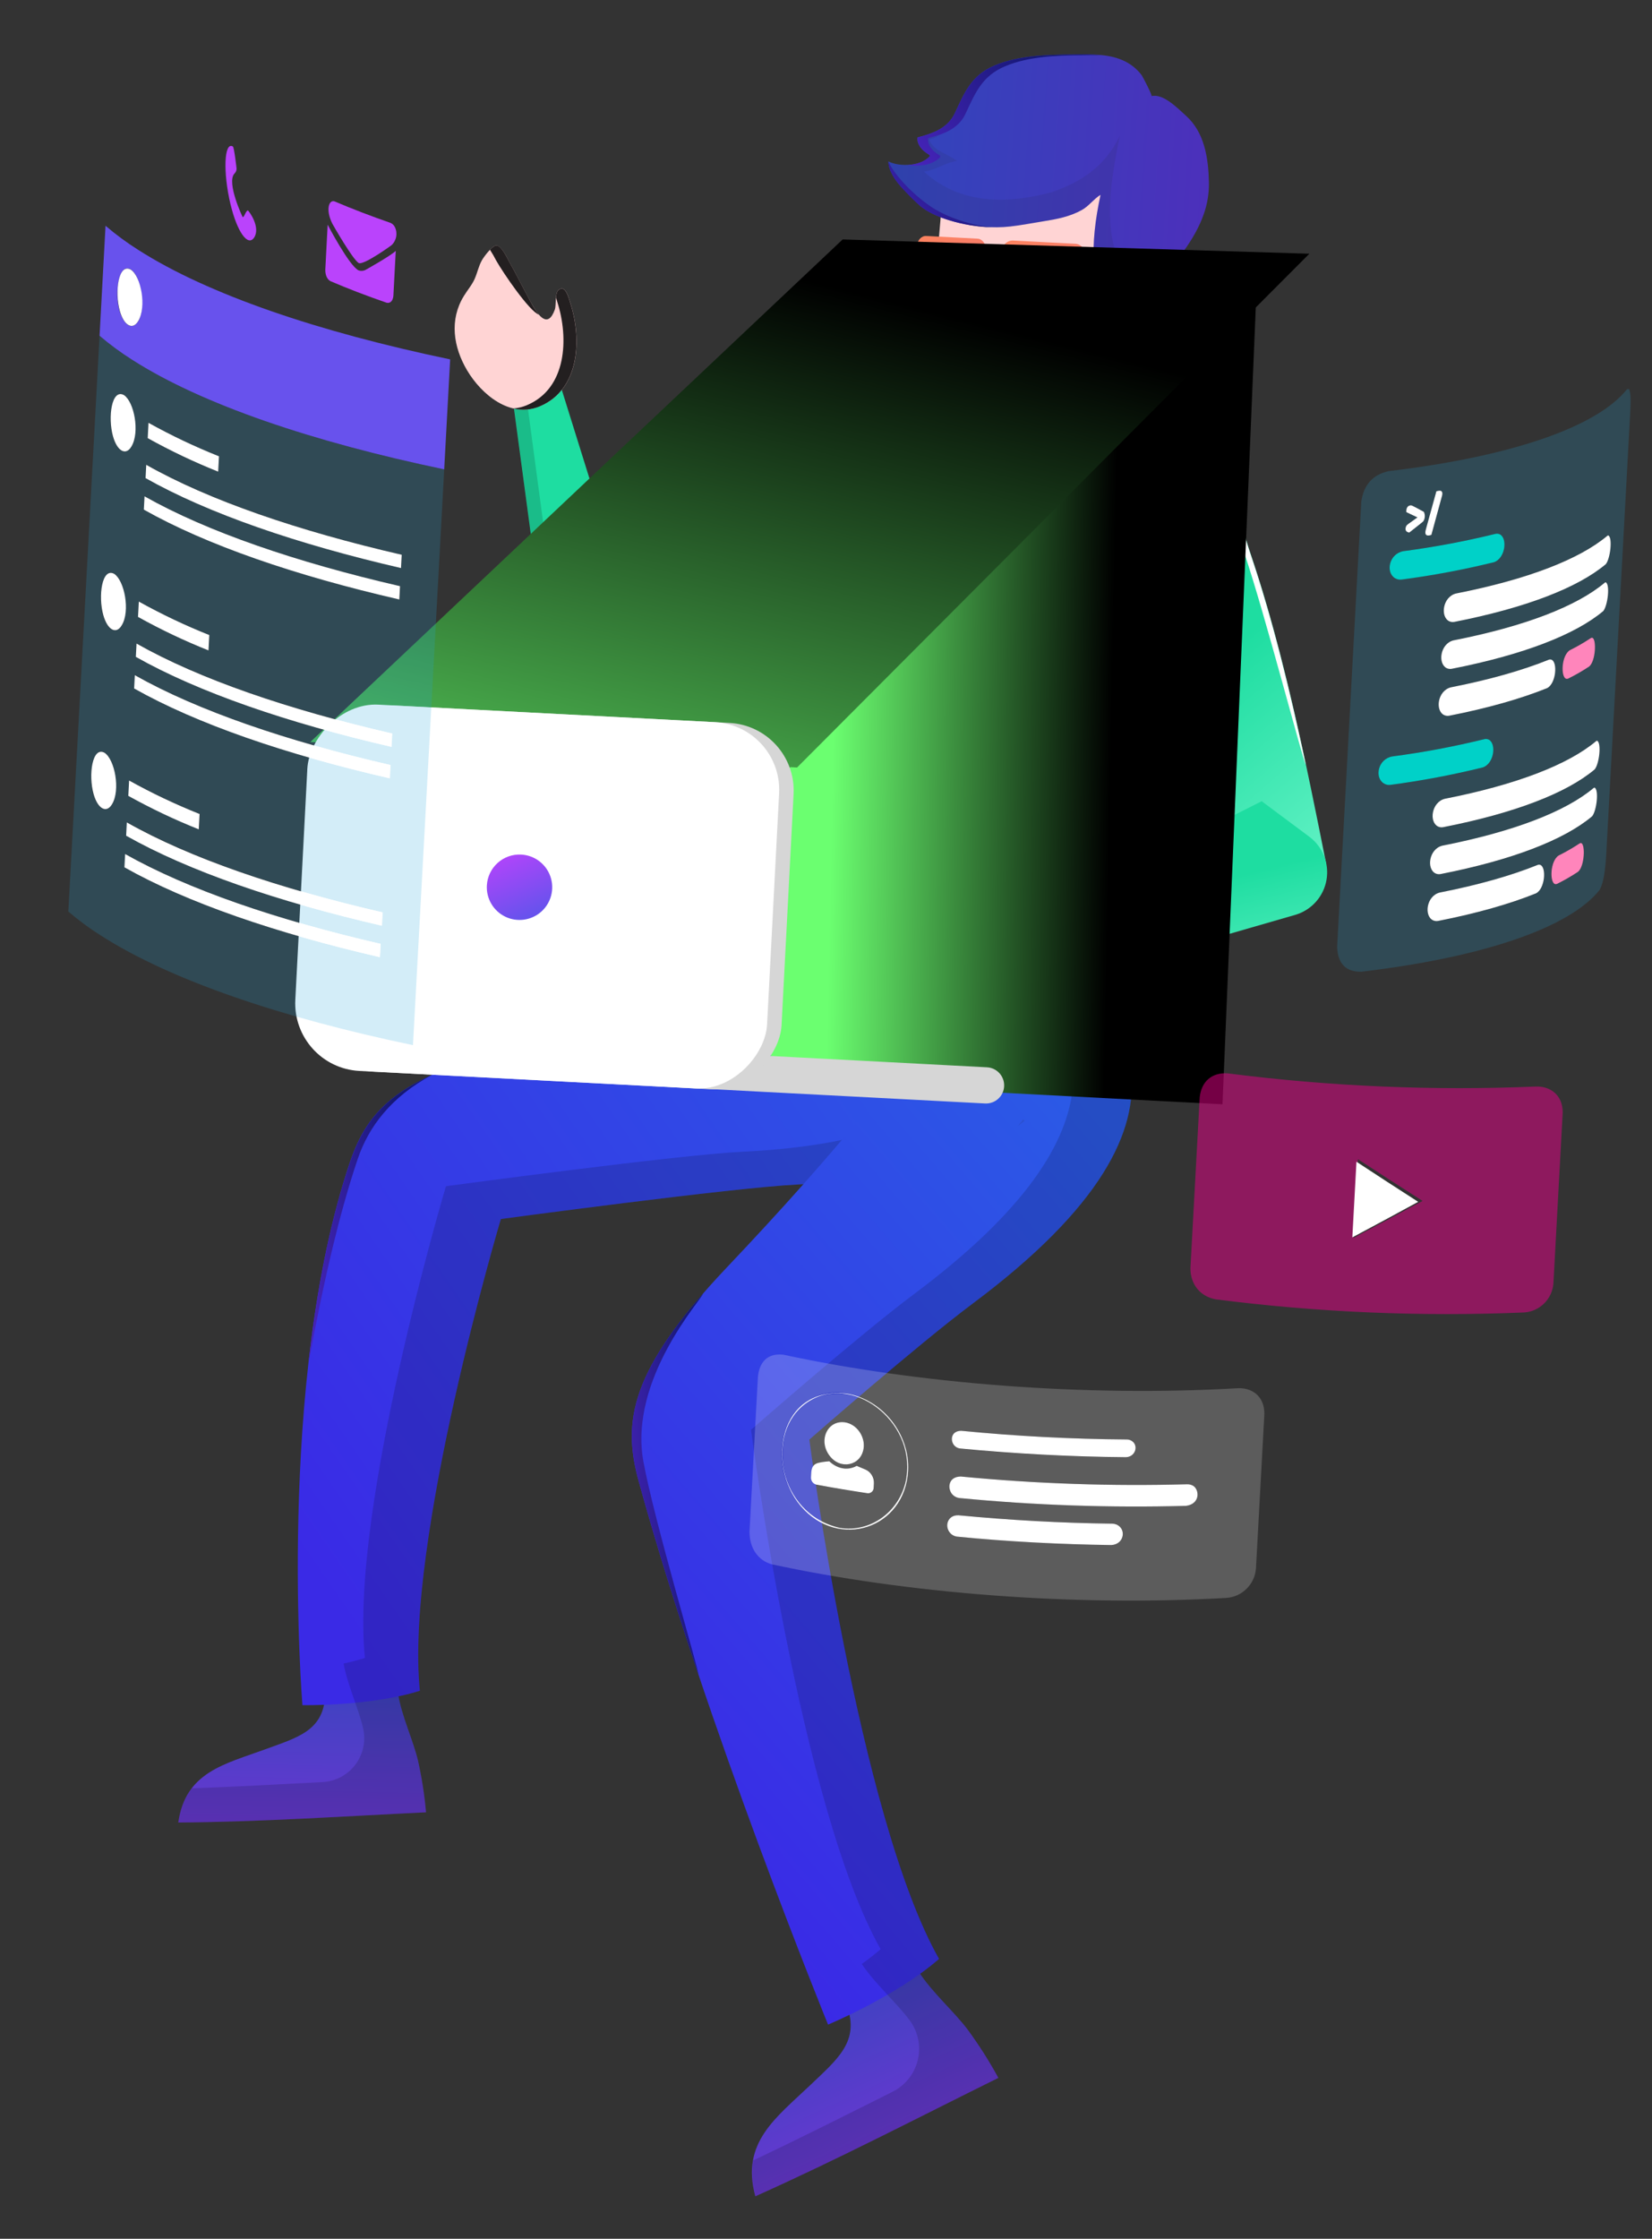 <svg width="547" height="741" viewBox="0 0 547 741" fill="none" xmlns="http://www.w3.org/2000/svg">
<rect x="0" y="0" width="547" height="741" fill="#333333" stroke="none"/>
<path fill-rule="evenodd" clip-rule="evenodd" d="M412.261 296.834C407.771 288.152 384.477 226.271 375.656 204.116C353.785 149.22 379.455 144.676 379.455 144.676C408.521 138.912 406.19 160.091 414.101 183.349C424.856 214.903 432.637 253.243 439.056 285.623C440.145 291.362 414.183 300.605 412.261 296.834Z" fill="url(#paint0_linear_0_202)"/>
<path fill-rule="evenodd" clip-rule="evenodd" d="M388.036 143.713C406.065 144.896 405.306 163.323 412.071 183.258C418.835 203.193 431.316 251.477 432.373 253.145C427.298 229.406 421.362 204.792 414.041 183.315C407.007 162.675 408.072 143.657 388.036 143.713Z" fill="white"/>
<path fill-rule="evenodd" clip-rule="evenodd" d="M138.402 582.738C136.891 576.255 132.954 567.863 131.868 560.895C123.795 561.102 115.644 561.312 107.654 561.408C106.983 572.89 98.412 575.113 88.054 578.909C74.424 583.908 61.429 586.444 59.022 603.226C86.676 603.009 113.494 601.174 141.06 599.847C140.555 594.091 139.667 588.375 138.402 582.738Z" fill="url(#paint1_linear_0_202)"/>
<path fill-rule="evenodd" clip-rule="evenodd" d="M337.978 304.474C279.796 322.518 222.85 335.298 174.341 346.047C132.388 355.367 121.789 367.135 115.836 384.761C91.363 457.323 100.134 564.385 100.134 564.385C100.134 564.385 122.595 564.794 139.023 559.612C133.917 510.524 165.841 403.476 165.841 403.476C165.841 403.476 242.603 393.101 263.958 392.063C360.68 387.326 354.218 340.363 337.978 304.474Z" fill="url(#paint2_linear_0_202)"/>
<g style="mix-blend-mode:multiply" opacity="0.15">
<path fill-rule="evenodd" clip-rule="evenodd" d="M106.816 589.844C111.095 589.614 115.056 587.512 117.644 584.097C120.233 580.682 121.187 576.301 120.253 572.119L120.21 571.925C118.737 565.597 114.964 557.445 113.779 550.602C116.194 550.084 118.568 549.479 120.832 548.761C115.726 499.673 147.659 392.625 147.659 392.625C147.659 392.625 224.413 382.25 245.775 381.212C329.776 377.168 335.938 341.194 325.476 308.303C329.636 307.063 333.798 305.796 337.961 304.504C354.201 340.393 360.701 387.358 263.958 392.055C242.588 393.093 165.842 403.468 165.842 403.468C165.842 403.468 133.894 510.515 139.023 559.604C136.759 560.322 134.386 560.897 131.97 561.446C133.147 568.288 136.927 576.441 138.4 582.768C139.668 588.401 140.559 594.112 141.067 599.862C113.502 601.167 86.7 603.002 59.029 603.242C59.494 599.131 61.04 595.217 63.509 591.897C77.979 591.381 92.333 590.597 106.816 589.844Z" fill="black"/>
</g>
<path fill-rule="evenodd" clip-rule="evenodd" d="M115.867 384.762C119.921 372.75 126.136 363.455 142.977 355.806C129.616 363 122.067 372.832 118.411 383.698C112.437 401.414 107.278 423.373 102.185 450.964C104.711 428.26 108.963 405.148 115.867 384.762Z" fill="url(#paint3_linear_0_202)"/>
<path fill-rule="evenodd" clip-rule="evenodd" d="M320.433 671.782C316.092 665.964 308.487 659.285 304.38 652.819C296.398 656.562 288.353 660.326 280.409 663.918C284.762 675.664 277.177 681.639 268.486 689.96C257.049 700.879 245.176 709.11 250.109 726.937C277.629 714.627 303.616 701.085 330.584 687.74C327.56 682.2 324.168 676.869 320.433 671.782Z" fill="url(#paint4_linear_0_202)"/>
<path fill-rule="evenodd" clip-rule="evenodd" d="M335.758 307.13C294.167 358.916 277.998 380.121 240.715 419.447C208.472 453.455 206.064 470.544 211.435 490.092C233.561 570.602 274.179 670.118 274.179 670.118C274.179 670.118 296.801 660.722 310.94 648.364C284.376 601.568 267.995 476.478 267.995 476.478C267.995 476.478 303.529 445.322 322.213 431.366C406.826 368.16 372.325 329.663 335.758 307.13Z" fill="url(#paint5_linear_0_202)"/>
<g style="mix-blend-mode:multiply" opacity="0.15">
<path fill-rule="evenodd" clip-rule="evenodd" d="M295.552 692.323C299.743 690.232 302.795 686.395 303.888 681.841C304.981 677.287 304.005 672.483 301.22 668.717L301.091 668.541C296.858 662.868 289.52 656.371 285.351 650.056C287.537 648.489 289.651 646.841 291.598 645.146C265.033 598.343 248.676 473.246 248.676 473.246C248.676 473.246 284.21 442.09 302.894 428.135C376.321 373.257 359.999 337.011 330.495 313.634C332.257 311.469 334.019 309.294 335.782 307.108C372.349 329.642 406.851 368.138 322.267 431.354C303.583 445.317 268.05 476.465 268.05 476.465C268.05 476.465 284.43 601.555 310.995 648.351C309.047 650.054 306.942 651.702 304.756 653.269C308.924 659.584 316.262 666.088 320.495 671.754C324.231 676.841 327.623 682.173 330.647 687.713C303.679 701.058 277.715 714.601 250.171 726.91C249.014 723.083 248.738 719.045 249.362 715.096C264.915 707.71 280.15 700.062 295.552 692.323Z" fill="black"/>
</g>
<path fill-rule="evenodd" clip-rule="evenodd" d="M232.755 428.191C232.773 429.604 208.005 456.356 213.046 483.833C216.544 502.944 231.322 552.67 231.283 554.288C224.114 532.988 217.155 510.908 211.435 490.099C206.548 472.297 208.088 456.529 232.755 428.191Z" fill="url(#paint6_linear_0_202)"/>
<path fill-rule="evenodd" clip-rule="evenodd" d="M185.83 128.439L227.254 261.077L221.601 266.371C208.998 278.15 188.353 270.772 186.07 253.682L169.553 130.466L185.83 128.439Z" fill="url(#paint7_linear_0_202)"/>
<path fill-rule="evenodd" clip-rule="evenodd" d="M223.19 264.919C231.11 259.145 255.6 223.924 273.03 207.676C326.895 157.424 289.346 138.978 289.346 138.978C279.023 129.937 262.548 155.235 247.97 171.855C225.993 196.926 227.745 196.902 207.506 222.955C203.884 227.602 219.765 267.427 223.19 264.919Z" fill="url(#paint8_linear_0_202)"/>
<g style="mix-blend-mode:multiply" opacity="0.15">
<path fill-rule="evenodd" clip-rule="evenodd" d="M275.909 195.218C260.845 209.272 240.499 237.499 230.149 248.621C228.917 250.019 227.565 251.308 226.108 252.471L226.005 252.519L224.512 253.915C211.908 265.694 191.263 258.316 188.98 241.226L174.083 129.874L169.61 130.407L186.062 253.682C188.353 270.771 208.99 278.149 221.594 266.371L223.087 264.975C223.125 264.964 223.161 264.944 223.19 264.918C224.649 263.761 226.001 262.475 227.231 261.076C237.581 249.955 257.927 221.727 272.991 207.674C294.878 187.252 301.67 172.082 302.022 161.273C298.294 170.423 290.417 181.681 275.909 195.218Z" fill="black"/>
</g>
<path fill-rule="evenodd" clip-rule="evenodd" d="M402.937 155.635C403.983 146.967 394.186 135.811 345.883 136.19C297.788 136.564 278.248 133.014 277.698 141.754L269.75 327.689C269.273 335.028 274.605 334.087 280.979 334.674L325.414 338.792L326.827 338.928L371.262 343.045C377.636 343.633 383.531 338.237 384.42 330.942L381.635 313.758L402.937 155.635Z" fill="url(#paint9_linear_0_202)"/>
<g style="mix-blend-mode:multiply" opacity="0.15">
<path fill-rule="evenodd" clip-rule="evenodd" d="M360.663 301.924C389.139 288.236 381.803 208.439 381.803 208.439C381.803 208.439 387.694 235.961 392.922 229.962L381.62 313.757L384.405 330.942C383.516 338.236 377.597 343.638 371.247 343.045L326.812 338.927L325.398 338.791L280.963 334.673C274.591 334.078 269.258 335.027 269.735 327.689L269.825 309.119C291.101 322.189 336.839 317.998 360.663 301.924Z" fill="black"/>
</g>
<path fill-rule="evenodd" clip-rule="evenodd" d="M278.984 156.764L275.813 245.109C275.109 255.14 273.837 265.123 272.004 275.009C272.004 275.009 278.104 159.06 278.984 156.764Z" fill="white"/>
<g style="mix-blend-mode:multiply" opacity="0.1">
<path fill-rule="evenodd" clip-rule="evenodd" d="M339.268 370.985L338.806 370.431L337.004 372.717C337.772 372.135 338.523 371.576 339.268 370.985Z" fill="#231F20"/>
</g>
<g style="mix-blend-mode:overlay">
<path fill-rule="evenodd" clip-rule="evenodd" d="M372.454 144.632C369.838 143.412 361.579 137.504 358.692 136.907C357.008 144.575 354.47 158.854 340.936 158.514C326.102 155.256 327.376 142.976 327.529 140.918C326.252 141.266 322.407 144.312 321.971 144.42C310.401 152.145 311.44 169.538 321.579 179.437C327.362 174.158 333.076 166.517 339.319 161.523C336.172 169.697 333.502 183.571 333.502 183.571L338.955 184.287C338.955 184.287 342.356 169.069 344.211 161.803C350.337 166.216 353.403 171.898 355.435 178.838C362.736 170.222 375.759 156.292 372.454 144.632Z" fill="#231F20"/>
</g>
<path fill-rule="evenodd" clip-rule="evenodd" d="M324.406 113.342L344.359 101.549L366.884 101.624C366.884 101.624 350.465 134.034 360.452 144.64C369.13 153.856 350.069 160.344 339.58 156.692C329.09 153.04 315.759 152.18 325.498 139.391C329.306 134.423 324.406 113.342 324.406 113.342Z" fill="#FFD4D4"/>
<g style="mix-blend-mode:overlay">
<path fill-rule="evenodd" clip-rule="evenodd" d="M349.43 107.351L355.637 115.355C357.147 111.177 358.884 107.085 360.84 103.096L341.839 103.037L344.359 101.541L366.884 101.616C363.881 107.739 361.403 114.105 359.475 120.647C359.313 121.245 358.859 123.018 357.931 127.246C358.396 126.871 358.356 126.915 357.931 127.246C356.686 134.169 356.868 140.797 360.454 144.609C366.629 151.176 358.748 156.353 349.905 157.471C355.68 155.255 359.095 151.042 354.41 146.089C351.339 142.857 350.767 137.513 351.439 131.721C344.206 136.256 332.945 141.901 326.338 138.153C326.793 136.651 326.984 135.081 326.904 133.514C326.763 130.642 349.43 107.351 349.43 107.351Z" fill="#231F20"/>
</g>
<path fill-rule="evenodd" clip-rule="evenodd" d="M323.893 44.3C330.106 43.071 336.519 43.291 342.633 44.944C351.782 47.22 362.058 49.533 369.866 54.964C381.246 62.87 369.035 90.603 367.491 103.214C367.269 106.43 366.649 109.606 365.644 112.67C364.129 116.675 349.6 132.223 336.636 134.039C315.134 134.08 306.937 131.661 307.325 124.548C307.737 116.684 311.846 65.537 312.642 59.866C315.528 50.227 311.729 46.672 323.893 44.3Z" fill="#FFD4D4"/>
<g style="mix-blend-mode:overlay">
<path fill-rule="evenodd" clip-rule="evenodd" d="M356.506 117.22C357.516 114.158 358.139 110.982 358.361 107.765C359.899 95.13 372.109 67.405 360.736 59.514C352.92 54.083 342.652 51.771 333.495 49.495C327.484 47.87 321.182 47.632 315.065 48.797C316.117 46.741 318.314 45.413 323.891 44.33C330.105 43.101 336.518 43.322 342.632 44.975C351.781 47.251 362.056 49.563 369.865 54.994C381.245 62.901 369.034 90.633 367.49 103.245C367.268 106.461 366.647 109.637 365.643 112.7C364.27 116.329 352.219 129.435 340.319 133.211C348.636 127.757 355.498 119.909 356.506 117.22Z" fill="#231F20"/>
</g>
<path fill-rule="evenodd" clip-rule="evenodd" d="M370.991 141.775C368.375 140.555 360.115 134.655 357.236 134.059C355.545 141.726 353.015 156.006 339.48 155.665C324.639 152.4 325.92 140.12 326.074 138.07C324.789 138.417 320.943 141.464 320.516 141.564C308.938 149.296 309.946 166.687 320.124 176.581C325.906 171.309 331.62 163.669 337.856 158.675C334.717 166.841 333.48 183.57 333.48 183.57L338.932 184.285C338.932 184.285 340.879 166.189 342.703 158.929C348.822 163.342 351.887 169.024 353.919 175.964C361.273 167.373 374.304 153.436 370.991 141.775Z" fill="url(#paint10_linear_0_202)"/>
<path fill-rule="evenodd" clip-rule="evenodd" d="M354.897 143.097C355.856 140.134 356.637 137.116 357.236 134.059L357.494 134.126C356.884 137.185 356.015 140.186 354.897 143.097Z" fill="white"/>
<path fill-rule="evenodd" clip-rule="evenodd" d="M343.385 157.191C349.474 161.587 352.578 167.278 354.61 174.219C359.519 168.448 367.004 160.279 370.363 152.009C367.388 160.867 359.18 169.797 353.919 175.972C351.913 169.117 348.891 163.491 342.917 159.101C343.099 158.404 343.24 157.759 343.385 157.191Z" fill="white"/>
<path fill-rule="evenodd" clip-rule="evenodd" d="M313.815 149.567C311.153 157.874 313.821 168.073 320.754 174.817C326.536 169.538 332.25 161.898 338.494 156.903C335.347 165.078 334.117 181.806 334.117 181.806L339.12 182.452C338.992 183.582 338.918 184.262 338.918 184.262L333.465 183.546C333.465 183.546 334.68 166.816 337.841 158.651C331.606 163.645 325.892 171.285 320.11 176.557C312.672 169.333 310.135 158.105 313.815 149.567Z" fill="white"/>
<path fill-rule="evenodd" clip-rule="evenodd" d="M328.943 309.982L417.759 265.195L433.544 276.956C437.966 280.257 440.162 285.76 439.229 291.199C438.296 296.638 434.391 301.093 429.122 302.732L340.171 328.416L328.943 309.982Z" fill="url(#paint11_linear_0_202)"/>
<path fill-rule="evenodd" clip-rule="evenodd" d="M176.226 100.854C178.229 104.391 181.395 108.895 183.704 102.482C184.262 100.929 183.643 97.05 184.951 95.974C187.222 94.105 188.314 98.615 188.855 100.318C192.701 112.344 191.965 128.891 178.843 134.439C168.979 138.636 159.405 130.548 154.691 122.623C150.061 114.847 148.777 105.804 153.578 97.993C154.847 95.909 156.314 94.297 157.223 92.179C158.133 90.061 158.483 88.068 159.584 86.114C160.227 84.973 163.079 81.106 164.444 81.278C166.145 81.498 167.858 85.296 168.559 86.569C171.019 90.921 173.26 95.477 175.663 99.88L176.226 100.854Z" fill="#FFD4D4"/>
<g style="mix-blend-mode:overlay">
<path fill-rule="evenodd" clip-rule="evenodd" d="M184.543 99.961C188.382 111.987 187.653 128.535 174.523 134.082C173.067 134.709 171.516 135.087 169.934 135.2C172.903 135.93 176.029 135.667 178.834 134.454C191.927 128.882 192.693 112.359 188.846 100.333C188.306 98.63 187.215 94.104 184.943 95.989C184.389 96.444 184.185 97.408 184.083 98.486C184.277 99.033 184.425 99.563 184.543 99.961Z" fill="#231F20"/>
</g>
<g style="mix-blend-mode:overlay">
<path fill-rule="evenodd" clip-rule="evenodd" d="M164.25 86.159C166.709 90.511 175.29 103.039 178.419 104.132C177.589 103.109 176.854 102.012 176.226 100.854L175.665 99.849C173.262 95.446 171.02 90.883 168.561 86.538C167.858 85.288 166.147 81.467 164.446 81.247C163.871 81.217 163.058 81.804 162.237 82.667C162.973 83.792 163.645 84.958 164.25 86.159Z" fill="#231F20"/>
</g>
<path fill-rule="evenodd" clip-rule="evenodd" d="M398.507 71.092C399.746 67.678 400.352 64.067 400.294 60.436C400.126 52.503 398.912 43.885 392.685 38.299C390.059 35.95 385.16 30.84 381.277 31.819C381.697 31.718 378.346 25.331 378.045 24.916C376.43 22.76 374.284 21.06 371.815 19.982C366.668 17.685 360.547 17.994 355.024 18.035C346.574 18.099 337.147 18.357 329.254 21.706C321.747 24.891 319.431 30.406 316.234 37.325C313.853 42.483 308.897 44.159 303.813 45.482C303.531 47.195 304.619 48.856 305.882 49.952C307.739 51.585 308.891 51.146 306.498 52.848C303.389 55.042 297.381 55.096 294.182 53.439C294.121 56.353 296.499 59.78 298.424 61.862C300.386 64.046 302.461 66.125 304.64 68.093C309.869 72.644 323.256 76.232 334.449 74.968C338.148 74.556 341.804 73.818 345.481 73.243C349.941 72.532 354.23 71.72 358.193 69.517C360.564 68.213 362.05 65.949 364.408 64.468C362.668 72.608 361.713 79.998 362.208 88.279C362.436 92.13 362.527 96.842 363.144 101.328C370.247 97.42 377.653 94.09 385.289 91.37C390.52 85.324 395.823 78.653 398.507 71.092Z" fill="url(#paint12_linear_0_202)"/>
<g style="mix-blend-mode:multiply" opacity="0.1">
<path fill-rule="evenodd" clip-rule="evenodd" d="M294.171 53.492C297.371 55.15 303.378 55.096 306.488 52.901C308.881 51.199 307.768 51.617 305.872 50.005C304.601 48.91 303.513 47.248 303.803 45.535C308.014 44.435 312.139 43.093 314.78 39.73C313.46 42.793 311.494 45.293 307.637 46.205C309.206 50.126 313.419 50.616 316.881 53.27C312.805 53.824 310.021 56.258 305.945 56.812C317.777 67.675 333.342 67.662 348.361 63.573C358.308 60.132 365.92 54.949 370.805 44.969C367.587 60.358 363.265 84.088 377.056 94.632C372.293 96.618 367.645 98.868 363.134 101.374C362.479 96.886 362.426 92.176 362.198 88.325C361.703 80.044 362.658 72.654 364.398 64.513C362.02 65.924 360.533 68.219 358.182 69.563C354.228 71.766 349.931 72.578 345.471 73.289C341.794 73.864 338.138 74.609 334.439 75.014C323.246 76.278 309.858 72.689 304.63 68.138C302.451 66.171 300.376 64.091 298.414 61.908C296.452 59.793 294.113 56.369 294.171 53.492Z" fill="#231F20"/>
</g>
<path fill-rule="evenodd" clip-rule="evenodd" d="M308.144 68.338C301.399 63.715 295.815 57.295 294.171 53.492C294.111 56.407 296.488 59.833 298.414 61.915C300.376 64.099 302.45 66.179 304.629 68.146C308.92 71.841 318.695 74.918 328.245 75.242C319.89 74.382 312.258 71.149 308.144 68.338Z" fill="url(#paint13_linear_0_202)"/>
<path fill-rule="evenodd" clip-rule="evenodd" d="M305.912 49.969C307.769 51.602 308.921 51.163 306.528 52.865C304.719 53.983 302.637 54.581 300.51 54.592C303.696 55.182 307.666 54.737 310.01 53.094C312.354 51.45 311.283 51.809 309.394 50.197C308.131 49.102 307.035 47.44 307.325 45.727C312.401 44.396 317.357 42.721 319.738 37.571C322.943 30.643 325.251 25.128 332.758 21.951C340.689 18.605 350.071 18.344 358.52 18.28C360.587 18.265 362.732 18.209 364.887 18.268C361.601 18.006 358.302 17.933 355.008 18.049C346.558 18.113 337.131 18.372 329.238 21.721C321.731 24.905 319.414 30.42 316.218 37.34C313.836 42.498 308.88 44.173 303.797 45.496C303.554 47.211 304.641 48.873 305.912 49.969Z" fill="url(#paint14_linear_0_202)"/>
<path fill-rule="evenodd" clip-rule="evenodd" d="M308.201 316.904C312.235 316.417 317.618 315.24 312.592 310.638C311.376 309.523 307.554 308.593 307.071 306.963C306.228 304.154 310.799 304.855 312.586 305.04C325.159 306.145 340.107 313.224 340.198 327.458C340.264 338.211 329.101 343.884 319.973 345.172C311.007 346.437 302.175 344.132 296.791 336.678C295.359 334.698 294.442 332.715 292.838 331.095C291.233 329.476 289.527 328.342 288.153 326.573C287.347 325.54 284.883 321.418 285.567 320.225C286.413 318.734 290.611 318.639 292.033 318.468C296.993 317.883 302.062 317.573 307.057 317.052L308.201 316.904Z" fill="#FFD4D4"/>
<g style="mix-blend-mode:overlay">
<path fill-rule="evenodd" clip-rule="evenodd" d="M310.58 308.874C323.154 309.971 338.102 317.051 338.185 331.291C338.201 332.875 337.952 334.45 337.449 335.952C339.266 333.495 340.231 330.513 340.198 327.458C340.107 313.224 325.19 306.146 312.586 305.04C310.797 304.885 306.228 304.154 307.071 306.963C307.273 307.657 308.088 308.221 309.044 308.732C309.633 308.779 310.175 308.838 310.58 308.874Z" fill="#231F20"/>
</g>
<g style="mix-blend-mode:overlay">
<path fill-rule="evenodd" clip-rule="evenodd" d="M290.029 322.279C294.989 321.687 309.855 318.604 312.073 316.147C310.805 316.516 309.507 316.769 308.194 316.904L307.051 317.028C302.064 317.535 296.987 317.86 292.026 318.445C290.604 318.616 286.422 318.712 285.561 320.202C285.281 320.702 285.536 321.698 285.994 322.774C287.329 322.533 288.676 322.368 290.029 322.279Z" fill="#231F20"/>
</g>
<path fill-rule="evenodd" clip-rule="evenodd" d="M335.541 79.618L356.017 80.691C357.942 80.791 359.42 82.433 359.319 84.357L358.711 95.951C358.611 97.875 356.969 99.353 355.045 99.252L334.538 98.178C332.613 98.077 331.135 96.435 331.236 94.511L331.844 82.918C331.892 81.988 332.31 81.117 333.005 80.497C333.699 79.877 334.612 79.561 335.541 79.618ZM334.285 93.327C334.207 94.816 335.351 96.086 336.839 96.164L353.02 97.012C353.735 97.051 354.437 96.804 354.969 96.325C355.502 95.845 355.821 95.173 355.856 94.457L356.324 85.537C356.393 84.055 355.25 82.796 353.769 82.723L337.588 81.875C336.102 81.797 334.834 82.936 334.752 84.421L334.285 93.327Z" fill="url(#paint15_linear_0_202)"/>
<path fill-rule="evenodd" clip-rule="evenodd" d="M306.687 78.105L323.664 78.995C325.249 79.078 326.463 80.677 326.361 82.63L325.753 94.224C325.653 96.145 324.277 97.64 322.691 97.557L305.715 96.667C304.122 96.584 302.916 94.985 303.018 93.032L303.626 81.438C303.726 79.516 305.095 78.022 306.687 78.105ZM305.531 91.82C305.451 93.351 306.385 94.568 307.618 94.632L321.011 95.334C322.244 95.399 323.302 94.249 323.381 92.755L323.848 83.834C323.926 82.349 322.994 81.094 321.761 81.03L308.368 80.328C307.135 80.263 306.076 81.413 305.999 82.899L305.531 91.82Z" fill="url(#paint16_linear_0_202)"/>
<rect width="10.927" height="3.313" transform="matrix(-0.999 -0.052 -0.052 0.999 334.644 86.489)" fill="url(#paint17_linear_0_202)"/>
<path fill-rule="evenodd" clip-rule="evenodd" d="M359.128 88.586L370.454 89.18L372.518 85.095L359.347 84.405L359.128 88.586Z" fill="url(#paint18_linear_0_202)"/>
<path fill-rule="evenodd" clip-rule="evenodd" d="M383.995 91.448C385.841 97.688 378.969 104.86 372.513 103.953C366.057 103.047 366.937 102.079 366.937 102.079C366.937 102.079 369.172 83.154 375.626 84.106C382.08 85.059 382.092 84.975 383.995 91.448Z" fill="#FFD4D4"/>
<g style="mix-blend-mode:overlay">
<path fill-rule="evenodd" clip-rule="evenodd" d="M371.111 87.194C371.413 87.144 371.721 87.137 372.025 87.173C378.481 88.087 378.481 88.087 380.394 94.522C381.215 97.322 380.291 100.299 378.432 102.659C376.644 103.702 374.564 104.132 372.509 103.884C366.053 102.97 366.925 102.01 366.925 102.01C366.925 102.01 368.083 92.365 371.111 87.194Z" fill="#231F20"/>
</g>
<g style="mix-blend-mode:screen">
<path fill-rule="evenodd" clip-rule="evenodd" d="M254.795 357.645L404.784 365.506L415.909 99.312L260.157 255.348L254.795 357.645Z" fill="url(#paint19_linear_0_202)"/>
</g>
<g style="mix-blend-mode:screen">
<path fill-rule="evenodd" clip-rule="evenodd" d="M433.547 83.978L279.014 79.253L102.756 245.593L263.914 254.039L433.547 83.978Z" fill="url(#paint20_linear_0_202)"/>
</g>
<path fill-rule="evenodd" clip-rule="evenodd" d="M218.106 347.566L326.805 353.262C330.11 353.436 332.649 356.252 332.48 359.557C332.307 362.864 329.485 365.404 326.178 365.231L217.441 359.532C214.159 359.335 211.648 356.532 211.812 353.248C211.891 351.659 212.599 350.167 213.78 349.101C214.961 348.035 216.518 347.482 218.106 347.566V347.566Z" fill="#D6D6D6"/>
<rect width="156.367" height="121.355" rx="22.4" transform="matrix(-0.999 -0.052 -0.052 0.999 263.933 240.448)" fill="#D6D6D6"/>
<rect width="156.367" height="121.355" rx="22.4" transform="matrix(-0.999 -0.052 -0.052 0.999 259.139 240.196)" fill="white"/>
<path fill-rule="evenodd" clip-rule="evenodd" d="M161.208 293.053C160.96 297.43 163.376 301.524 167.328 303.424C171.279 305.323 175.986 304.652 179.249 301.724C182.512 298.797 183.688 294.19 182.227 290.056C180.765 285.923 176.956 283.079 172.577 282.852C166.625 282.54 161.541 287.101 161.208 293.053Z" fill="url(#paint21_linear_0_202)"/>
<path opacity="0.2" fill-rule="evenodd" clip-rule="evenodd" d="M410.003 459.475C359.069 462.434 303.642 457.955 259.317 448.368C252.733 447.693 251.251 452.668 250.954 455.701L248.173 506.863C248.118 512.32 250.94 516.491 255.549 517.762C299.867 527.348 355.302 531.835 406.235 528.876C411.389 528.434 415.465 524.326 415.866 519.168L418.648 467.998C418.675 461.903 414.326 459.333 410.003 459.475ZM316.595 473.93C317.113 473.667 317.692 473.549 318.272 473.588C336.21 475.334 354.717 476.319 373.123 476.462C374.38 476.452 375.496 477.263 375.874 478.461C376.253 479.66 375.804 480.965 374.769 481.678C374.204 482.106 373.516 482.339 372.807 482.343C354.386 482.207 335.886 481.222 317.948 479.468C314.34 478.734 314.729 474.961 316.595 473.93ZM277.966 505.991C288.623 507.77 298.711 500.167 300.447 489.032C303.404 469.975 281.846 453.787 267.015 463.952C252.782 473.711 257.133 501.313 277.966 505.991ZM370.578 510.368C369.854 511.022 368.913 511.383 367.937 511.381C350.841 511.161 333.683 510.216 317.013 508.605C313.355 508.068 312.602 503.836 315.088 502.116C315.775 501.658 316.6 501.451 317.422 501.532C334.083 503.173 351.243 504.072 368.347 504.308C371.905 504.533 372.813 508.312 370.555 510.375L370.578 510.368ZM392.767 498.393C393.753 498.349 394.688 497.948 395.399 497.264L395.375 497.27C397.187 495.522 397.295 491.558 393.163 491.28C368.121 491.973 343.06 491.113 318.125 488.707C317.422 488.653 316.717 488.788 316.085 489.099C313.807 490.362 313.329 494.944 317.729 495.819C342.665 498.222 367.725 499.082 392.767 498.393Z" fill="white"/>
<path opacity="0.2" fill-rule="evenodd" clip-rule="evenodd" d="M265.308 498.293C277.711 512.765 299.332 505.62 300.36 486.724C300.986 474.785 292.033 463.489 280.349 461.541C258.176 458.989 253.824 484.891 265.308 498.293ZM289.361 490.885L289.278 492.485C289.27 493.014 289.034 493.513 288.631 493.855C288.227 494.196 287.695 494.345 287.173 494.264C281.436 493.395 275.803 492.455 270.313 491.438C269.208 491.187 268.451 490.17 268.526 489.04L268.61 487.44C268.619 485.661 269.952 484.167 271.718 483.956L274.596 483.692C275.808 484.924 277.377 485.742 279.081 486.031C280.679 486.326 282.329 486.036 283.731 485.215C287.659 486.88 289.477 487.658 289.361 490.885ZM283.554 483.566C284.836 482.631 285.687 481.218 285.912 479.647C287.01 473.623 280.512 468.391 275.673 471.647C270.834 474.902 273.115 483.53 279.102 484.611C280.666 484.878 282.272 484.501 283.554 483.566Z" fill="white"/>
<path opacity="0.5" fill-rule="evenodd" clip-rule="evenodd" d="M406.594 355.278C440.447 359.608 474.607 361.062 508.706 359.624C513.057 359.537 517.442 362.163 517.43 368.244L514.359 424.797C513.96 429.971 509.82 434.066 504.641 434.408C470.542 435.846 436.382 434.392 402.529 430.062C397.418 429.111 394.135 425.1 394.171 419.726L397.242 363.181C397.788 357.888 401.371 354.867 406.594 355.278ZM449.619 383.671L448.201 409.704C455.079 406.079 464.204 401.183 471.032 397.486C464.574 393.393 456.019 387.846 449.619 383.671Z" fill="#EB008B"/>
<path fill-rule="evenodd" clip-rule="evenodd" d="M265.151 498.5C253.508 484.913 257.925 458.654 280.403 461.237C292.217 463.215 301.323 474.665 300.696 486.764C299.645 505.936 277.728 513.173 265.151 498.5ZM277.99 505.685C288.494 507.441 298.439 499.938 300.151 488.963L300.12 488.961C303.056 470.164 281.8 454.23 267.184 464.245C253.151 473.853 257.445 501.076 277.99 505.685Z" fill="white"/>
<path fill-rule="evenodd" clip-rule="evenodd" d="M373.131 476.447C354.71 476.319 336.217 475.334 318.28 473.573C314.863 473.578 314.6 476.843 315.925 478.371C316.439 478.976 317.168 479.358 317.958 479.437C335.897 481.145 354.411 482.169 372.816 482.312C375.764 482.19 376.89 479.017 375.228 477.317C374.674 476.759 373.919 476.445 373.131 476.447Z" fill="white"/>
<path fill-rule="evenodd" clip-rule="evenodd" d="M395.132 491.813C394.528 491.453 393.836 491.265 393.133 491.271C368.101 491.965 343.05 491.109 318.125 488.707C313.977 488.72 313.655 492.673 315.262 494.538C315.894 495.266 316.777 495.729 317.736 495.835C342.672 498.238 367.732 499.097 392.774 498.409C397.266 497.822 397.284 493.224 395.132 491.813Z" fill="white"/>
<path fill-rule="evenodd" clip-rule="evenodd" d="M370.583 505.139C369.944 504.618 369.148 504.328 368.323 504.314C351.219 504.093 334.061 503.141 317.398 501.538C313.876 501.353 312.608 505.042 314.553 507.332C315.179 508.057 316.059 508.516 317.012 508.613C333.681 510.254 350.841 511.153 367.937 511.389C371.699 511.248 372.929 507.12 370.583 505.139Z" fill="white"/>
<path fill-rule="evenodd" clip-rule="evenodd" d="M286.555 486.407L283.679 485.181C280.145 487.123 276.666 485.666 274.598 483.661C270.647 484.03 268.849 484.197 268.612 487.409L268.528 489.01C268.471 490.134 269.221 491.14 270.314 491.407C275.805 492.424 281.438 493.365 287.174 494.233C287.697 494.315 288.228 494.165 288.632 493.824C289.036 493.483 289.272 492.983 289.279 492.455L289.361 490.885C289.437 488.957 288.324 487.18 286.555 486.407Z" fill="white"/>
<path fill-rule="evenodd" clip-rule="evenodd" d="M285.946 479.426C286.538 475.464 283.686 471.414 279.85 470.775C274.037 469.903 270.832 476.699 274.665 481.799C278.236 486.616 285.101 485.149 285.946 479.426Z" fill="white"/>
<path fill-rule="evenodd" clip-rule="evenodd" d="M447.777 409.555C454.339 406.06 463.068 401.363 469.583 397.791C463.425 393.85 455.242 388.547 449.14 384.513L447.777 409.555Z" fill="white"/>
<path opacity="0.2" fill-rule="evenodd" clip-rule="evenodd" d="M538.68 128.875C529.047 140.979 501.433 150.98 459.793 155.939C454.54 157.123 451.573 160.407 450.743 165.985L442.738 313.447C442.977 318.996 445.609 321.675 450.756 321.63C492.373 316.67 520.017 306.678 529.651 294.567L529.669 294.532C530.256 293.371 531.365 291.18 531.84 282.987L539.844 135.532C540.011 131.325 539.915 130.376 539.429 128.807C539.373 128.814 539.296 128.805 539.21 128.796C539.021 128.775 538.793 128.749 538.68 128.875ZM474.939 165.077L474.94 165.076C475.178 164.217 475.408 163.39 475.621 162.62C478.113 161.814 477.684 163.411 477.14 165.433C476.189 168.923 474.917 173.571 473.959 177.053C473.707 177.137 473.446 177.196 473.182 177.227C471.491 177.476 471.956 175.833 472.407 174.24L472.41 174.23C473.149 171.521 474.098 168.106 474.937 165.083L474.938 165.083L474.939 165.077ZM471.55 169.54C471.48 169.406 471.48 169.406 468.321 167.704C465.391 166.176 465.671 169.485 465.678 169.509L469.342 171.236L466.559 173.202L466.488 173.244C464.948 174.339 465.016 175.97 466.622 176.254L470.972 172.811C472.078 171.917 471.787 169.998 471.55 169.54ZM461.575 184.205C462.338 183.264 463.42 182.635 464.616 182.437C474.886 181.08 485.074 179.158 495.133 176.681C498.428 176.085 499.035 181.346 496.761 184.445C496.257 185.209 495.502 185.775 494.627 186.045C484.565 188.514 474.375 190.428 464.103 191.778C460.007 192.147 458.974 187.24 461.575 184.205ZM460.932 250.384C459.737 250.583 458.655 251.212 457.891 252.152C455.281 255.217 456.315 260.094 460.418 259.756C470.69 258.409 480.88 256.498 490.941 254.03C491.818 253.758 492.573 253.19 493.075 252.422C495.35 249.316 494.75 244.063 491.455 244.658C481.393 247.124 471.204 249.036 460.932 250.384ZM477.674 229.385C478.312 228.448 479.274 227.779 480.375 227.507C493.162 224.991 504.027 221.905 512.774 218.378C515.428 217.55 515.489 223.128 513.908 226.04C513.579 226.784 513.005 227.394 512.282 227.767C503.536 231.286 492.677 234.379 479.883 236.896C476.235 237.349 475.355 232.466 477.675 229.362L477.674 229.385ZM508.575 295.712C509.297 295.341 509.87 294.734 510.201 293.993L510.202 293.97C511.8 291.021 511.738 285.473 509.082 286.325C500.336 289.852 489.478 292.938 476.684 295.454C475.583 295.722 474.623 296.392 473.99 297.332C471.669 300.458 472.543 305.319 476.177 304.841C488.963 302.325 499.829 299.239 508.575 295.712ZM523.889 285.98C523.343 287.909 522.734 288.399 522.502 288.579C520.293 290.045 517.995 291.371 515.621 292.549C513.449 293.403 513.045 288.652 514.465 285.294C514.755 284.416 515.337 283.664 516.113 283.161C518.487 281.983 520.785 280.657 522.994 279.191C524.653 278.287 524.758 282.885 523.891 285.957L523.889 285.98ZM477.013 289.32C500.808 284.647 517.928 277.981 527.157 270.218L527.158 270.195C528.447 268.903 529.695 261.352 527.941 260.691L527.664 260.838C518.427 268.601 501.308 275.259 477.52 279.941C476.416 280.205 475.451 280.876 474.819 281.819C472.497 284.945 473.379 289.806 477.013 289.32ZM527.97 254.704C518.741 262.467 501.621 269.133 477.826 273.806C474.2 274.284 473.318 269.431 475.64 266.297C476.278 265.36 477.24 264.691 478.341 264.419C502.129 259.746 519.248 253.079 528.485 245.317L528.762 245.17C530.539 245.839 529.291 253.391 528.002 254.682L527.97 254.704ZM519.805 215.199C519.028 215.701 518.447 216.454 518.158 217.332L518.189 217.326C516.73 220.682 517.149 225.442 519.29 224.586C521.666 223.406 523.966 222.08 526.178 220.617L526.179 220.616C526.412 220.429 527.021 219.938 527.567 218.01C528.434 214.945 528.321 210.348 526.686 211.229C524.477 212.695 522.179 214.021 519.805 215.199ZM530.811 202.254C521.582 210.017 504.47 216.684 480.667 221.357C477.041 221.835 476.159 216.982 478.481 213.848C479.117 212.911 480.076 212.243 481.174 211.969C504.97 207.296 522.089 200.63 531.319 192.867L531.595 192.72C533.417 193.407 532.138 200.957 530.842 202.248L530.811 202.254ZM481.48 205.843C505.275 201.169 522.395 194.503 531.624 186.74L531.686 186.736C532.975 185.436 534.231 177.885 532.408 177.206C532.313 177.25 532.221 177.299 532.132 177.353C522.902 185.116 505.783 191.774 481.987 196.455C480.889 196.729 479.93 197.397 479.294 198.333C476.964 201.459 477.846 206.32 481.48 205.843Z" fill="#25A9E0"/>
<path fill-rule="evenodd" clip-rule="evenodd" d="M496.658 176.876C496.186 176.638 495.645 176.577 495.132 176.704C485.07 179.173 474.88 181.087 464.608 182.437C459.993 183.324 458.718 189.331 461.838 191.337C462.517 191.761 463.323 191.933 464.116 191.825C474.388 190.474 484.578 188.56 494.64 186.092C498.365 184.889 499.256 178.294 496.658 176.876Z" fill="#00D1C8"/>
<path fill-rule="evenodd" clip-rule="evenodd" d="M532.477 177.202C532.38 177.241 532.288 177.29 532.201 177.349C522.971 185.112 505.852 191.77 482.057 196.451C477.721 197.575 476.805 204.062 479.818 205.609C480.355 205.872 480.963 205.953 481.549 205.838C505.337 201.165 522.456 194.499 531.694 186.736C533.182 184.994 534.057 177.822 532.477 177.202Z" fill="white"/>
<path fill-rule="evenodd" clip-rule="evenodd" d="M531.634 192.714C531.538 192.757 531.446 192.806 531.357 192.861C522.128 200.624 505.008 207.291 481.213 211.964C476.877 213.096 475.992 219.584 478.982 221.138C479.52 221.395 480.127 221.473 480.713 221.359C504.508 216.686 521.62 210.019 530.857 202.257C532.339 200.507 533.214 193.335 531.634 192.714Z" fill="white"/>
<path fill-rule="evenodd" clip-rule="evenodd" d="M513.72 218.351C513.413 218.237 513.074 218.247 512.774 218.378C504.027 221.905 493.162 224.991 480.375 227.507C476.032 228.631 475.116 235.118 478.129 236.665C478.667 236.924 479.274 237.005 479.86 236.894C492.654 234.378 503.513 231.285 512.259 227.765C515.232 226.27 515.811 219.175 513.72 218.351Z" fill="white"/>
<path fill-rule="evenodd" clip-rule="evenodd" d="M527.2 211.095C527.023 211.072 526.845 211.118 526.702 211.222C524.493 212.688 522.195 214.014 519.821 215.193C516.942 216.931 516.701 224.328 518.671 224.684C518.888 224.71 519.108 224.674 519.306 224.579C521.681 223.399 523.982 222.074 526.194 220.61C528.375 218.858 528.683 211.365 527.2 211.095Z" fill="#FF85BB"/>
<path fill-rule="evenodd" clip-rule="evenodd" d="M492.982 244.823C492.511 244.582 491.967 244.524 491.455 244.658C481.393 247.124 471.204 249.036 460.932 250.384C456.279 251.269 455.042 257.286 458.162 259.284C458.837 259.717 459.647 259.891 460.44 259.772C470.705 258.414 480.888 256.492 490.942 254.015C494.674 252.836 495.565 246.24 492.982 244.823Z" fill="#00D1C8"/>
<path fill-rule="evenodd" clip-rule="evenodd" d="M528.786 245.148C528.69 245.19 528.597 245.239 528.509 245.295C519.28 253.058 502.161 259.724 478.365 264.397C474.021 265.529 473.106 272.015 476.119 273.555C476.656 273.818 477.264 273.899 477.85 273.784C501.646 269.111 518.765 262.445 527.994 254.682C529.528 252.966 530.366 245.769 528.786 245.148Z" fill="white"/>
<path fill-rule="evenodd" clip-rule="evenodd" d="M527.942 260.668C527.847 260.712 527.754 260.761 527.665 260.815C518.436 268.578 501.317 275.237 477.521 279.918C473.178 281.042 472.262 287.528 475.275 289.076C475.815 289.337 476.426 289.414 477.014 289.297C500.802 284.624 517.921 277.958 527.158 270.195C528.654 268.461 529.529 261.289 527.942 260.668Z" fill="white"/>
<path fill-rule="evenodd" clip-rule="evenodd" d="M510.029 286.275C509.723 286.16 509.383 286.17 509.084 286.302C500.337 289.829 489.479 292.915 476.685 295.431C472.342 296.554 471.433 303.041 474.447 304.589C474.984 304.852 475.591 304.932 476.178 304.818C488.964 302.301 499.83 299.216 508.576 295.689C511.539 294.255 512.12 287.121 510.029 286.275Z" fill="white"/>
<path fill-rule="evenodd" clip-rule="evenodd" d="M523.508 279.041C523.332 279.02 523.154 279.065 523.01 279.169C520.802 280.634 518.504 281.96 516.129 283.139C513.251 284.885 513.016 292.282 514.987 292.639C515.205 292.661 515.425 292.622 515.622 292.526C517.996 291.348 520.294 290.022 522.503 288.556C524.683 286.805 524.991 279.311 523.508 279.041Z" fill="#FF85BB"/>
<path fill-rule="evenodd" clip-rule="evenodd" d="M466.938 167.286C465.389 167.535 465.669 169.523 465.677 169.524L469.341 171.252C465.841 173.717 465.841 173.717 465.62 174.128C465.62 174.128 464.665 175.928 466.621 176.277C471.186 172.677 471.186 172.677 471.353 172.424C471.873 171.5 471.915 170.381 471.464 169.42C467.425 167.22 467.425 167.22 466.938 167.286Z" fill="white"/>
<path fill-rule="evenodd" clip-rule="evenodd" d="M476.384 162.437C476.12 162.475 475.859 162.536 475.606 162.619C472.016 175.592 472.016 175.592 471.987 175.859C471.876 176.79 472.031 177.658 473.944 177.052C477.486 164.115 477.486 164.115 477.507 163.993C477.611 163.477 477.816 162.205 476.384 162.437Z" fill="white"/>
<path opacity="0.2" fill-rule="evenodd" clip-rule="evenodd" d="M32.966 111.13L34.943 74.73L32.967 111.131L32.966 111.13ZM32.967 111.131C36.378 114.044 39.995 116.707 43.789 119.099C66.82 133.844 103.48 146.262 147.086 155.35L136.738 345.928C93.162 336.841 56.472 324.422 33.441 309.677C29.647 307.287 26.032 304.623 22.625 301.708L32.967 111.131ZM36.433 267.087C35.725 267.901 34.517 268.047 33.636 267.424C28.548 263.403 29.587 248.853 33.408 248.761C37.875 248.65 40.284 263.204 36.433 267.087ZM36.853 208.23C37.733 208.853 38.942 208.703 39.643 207.885C43.494 204.009 41.093 189.455 36.618 189.559C32.795 189.688 31.757 204.223 36.853 208.23ZM49.185 139.953C56.718 144.155 64.513 147.869 72.521 151.074L72.255 156.151C64.25 152.955 56.457 149.251 48.925 145.061L49.185 139.953ZM133.044 183.601C98.584 175.652 69.176 165.526 48.458 153.829L48.227 158.224C68.944 169.96 98.354 180.048 132.813 187.996L133.044 183.601ZM47.91 164.281C68.628 175.986 98.036 186.105 132.505 194.016L132.275 198.419C97.808 190.469 68.397 180.382 47.679 168.684L47.91 164.281ZM69.352 210.233C61.345 207.042 53.553 203.341 46.021 199.151L45.696 204.186C53.245 208.394 61.057 212.11 69.085 215.309L69.352 210.233ZM45.294 213.018C66.02 224.716 95.428 234.842 129.888 242.791L129.657 247.194C95.198 239.245 65.78 229.157 45.064 217.421L45.294 213.018ZM129.334 253.22C94.872 245.31 65.464 235.184 44.746 223.486L44.515 227.882C65.234 239.579 94.644 249.667 129.103 257.616L129.334 253.22ZM42.85 258.347C50.384 262.536 58.18 266.238 66.188 269.43L65.922 274.507C57.914 271.315 50.118 267.613 42.584 263.424L42.85 258.347ZM126.716 301.988C92.249 294.039 62.841 283.921 42.123 272.215L41.9 276.619C62.615 288.362 92.026 298.442 126.486 306.391L126.716 301.988ZM41.574 282.683C62.17 294.374 91.587 304.47 126.032 312.41L125.802 316.806C91.357 308.865 61.939 298.777 41.199 287.071L41.574 282.683ZM40.063 149.035C40.946 149.655 42.155 149.506 42.861 148.69C46.703 144.814 44.303 130.26 39.828 130.364C36.014 130.463 34.968 145.005 40.063 149.035Z" fill="#25A9E0"/>
<path fill-rule="evenodd" clip-rule="evenodd" d="M32.966 111.13L34.943 74.729C38.352 77.642 41.967 80.305 45.759 82.698C68.79 97.443 105.449 109.861 149.055 118.949L147.079 155.35C103.503 146.263 66.813 133.843 43.782 119.099C39.99 116.706 36.375 114.043 32.966 111.13ZM42.309 107.504C43.191 108.124 44.401 107.975 45.106 107.159C48.964 103.284 46.556 88.722 42.074 88.832C38.261 88.924 37.214 103.474 42.309 107.504Z" fill="#6852ED"/>
<path fill-rule="evenodd" clip-rule="evenodd" d="M43.304 89.235C39.23 86.971 37.897 96.592 39.664 102.866C41.049 107.799 43.93 109.386 45.768 106.257C48.619 101.53 46.696 91.471 43.304 89.235Z" fill="white"/>
<path fill-rule="evenodd" clip-rule="evenodd" d="M41.051 130.773C36.977 128.502 35.644 138.122 37.411 144.404C38.795 149.337 41.676 150.932 43.514 147.795C46.365 143.061 44.42 133.008 41.051 130.773Z" fill="white"/>
<path fill-rule="evenodd" clip-rule="evenodd" d="M48.912 145.022C56.444 149.212 64.237 152.916 72.242 156.112L72.508 151.035C64.5 147.843 56.704 144.141 49.17 139.952L48.912 145.022Z" fill="white"/>
<path fill-rule="evenodd" clip-rule="evenodd" d="M48.196 158.245C68.914 169.943 98.322 180.069 132.781 188.018L133.012 183.622C98.552 175.673 69.142 165.586 48.426 153.85L48.196 158.245Z" fill="white"/>
<path fill-rule="evenodd" clip-rule="evenodd" d="M47.626 168.681C68.344 180.379 97.752 190.505 132.221 198.416L132.452 194.013C97.985 186.064 68.574 175.984 47.856 164.278L47.626 168.681Z" fill="white"/>
<path fill-rule="evenodd" clip-rule="evenodd" d="M37.842 189.953C33.768 187.681 32.435 197.302 34.202 203.583C35.587 208.517 38.467 210.111 40.305 206.975C43.194 202.258 41.202 192.202 37.842 189.953Z" fill="white"/>
<path fill-rule="evenodd" clip-rule="evenodd" d="M45.696 204.186C53.228 208.381 61.024 212.085 69.034 215.276L69.3 210.199C61.293 207.009 53.501 203.307 45.969 199.117L45.696 204.186Z" fill="white"/>
<path fill-rule="evenodd" clip-rule="evenodd" d="M44.979 217.417C65.698 229.115 95.113 239.241 129.573 247.19L129.804 242.787C95.344 234.838 65.934 224.75 45.21 213.014L44.979 217.417Z" fill="white"/>
<path fill-rule="evenodd" clip-rule="evenodd" d="M44.416 227.876C65.134 239.574 94.542 249.7 129.004 257.61L129.234 253.215C94.775 245.266 65.364 235.179 44.646 223.481L44.416 227.876Z" fill="white"/>
<path fill-rule="evenodd" clip-rule="evenodd" d="M34.631 249.163C30.557 246.9 29.216 256.512 30.984 262.794C32.368 267.727 35.249 269.313 37.095 266.185C39.945 261.474 37.993 251.39 34.631 249.163Z" fill="white"/>
<path fill-rule="evenodd" clip-rule="evenodd" d="M42.484 263.419C50.019 267.608 57.814 271.31 65.822 274.502L66.088 269.425C58.08 266.233 50.285 262.531 42.75 258.342L42.484 263.419Z" fill="white"/>
<path fill-rule="evenodd" clip-rule="evenodd" d="M41.77 276.612C62.487 288.317 91.896 298.435 126.355 306.384L126.586 301.981C92.119 294.032 62.708 283.952 41.993 272.208L41.77 276.612Z" fill="white"/>
<path fill-rule="evenodd" clip-rule="evenodd" d="M41.199 287.071C61.939 298.777 91.357 308.865 125.794 316.805L126.024 312.41C91.587 304.47 62.17 294.374 41.437 282.676L41.199 287.071Z" fill="white"/>
<path fill-rule="evenodd" clip-rule="evenodd" d="M82.05 69.621C81.17 70.15 81.193 71.334 80.394 71.922C80.297 71.863 75.001 60.544 77.563 57.522C78.041 57.096 78.321 56.49 78.334 55.85C78.337 55.781 77.557 48.837 77.114 48.499C74.197 46.734 73.8 57.094 76.327 67.624C78.539 76.839 82.132 81.841 84.201 78.548C86.299 75.134 82.503 69.921 82.05 69.621Z" fill="#BA43FC"/>
<path fill-rule="evenodd" clip-rule="evenodd" d="M121.292 89.184C120.533 89.662 119.601 89.777 118.749 89.496C115.703 88.131 108.547 74.503 108.492 74.369L107.712 89.256C107.673 91.02 108.348 92.514 109.425 93.062C115.207 95.54 121.382 97.912 127.949 100.176C129.19 100.517 130.097 99.628 130.256 97.916L131.036 83.022C129.645 84.508 121.371 89.142 121.292 89.184Z" fill="#BA43FC"/>
<path fill-rule="evenodd" clip-rule="evenodd" d="M129.325 73.78C122.778 71.509 116.584 69.127 110.8 66.666C108.877 65.997 107.759 69.455 110.038 74.028C110.093 74.146 116.905 86.152 118.852 87.098C120.736 87.635 129.54 81.247 129.613 81.174C131.275 79.649 131.74 77.213 130.756 75.183C130.463 74.559 129.955 74.061 129.325 73.78Z" fill="#BA43FC"/>
<defs>
<linearGradient id="paint0_linear_0_202" x1="438.837" y1="187.791" x2="519.763" y2="281.423" gradientUnits="userSpaceOnUse">
<stop stop-color="#1EDDA1"/>
<stop offset="1" stop-color="#8DFFDB"/>
</linearGradient>
<linearGradient id="paint1_linear_0_202" x1="248.516" y1="495.791" x2="245.241" y2="665.498" gradientUnits="userSpaceOnUse">
<stop stop-color="#2A5DE6"/>
<stop offset="0.3" stop-color="#3046BB"/>
<stop offset="1" stop-color="#9E2AE6"/>
</linearGradient>
<linearGradient id="paint2_linear_0_202" x1="427.324" y1="419.169" x2="160.29" y2="603.672" gradientUnits="userSpaceOnUse">
<stop stop-color="#2A5DE6"/>
<stop offset="1" stop-color="#3A2AE6"/>
</linearGradient>
<linearGradient id="paint3_linear_0_202" x1="142.779" y1="456.929" x2="81.251" y2="464.69" gradientUnits="userSpaceOnUse">
<stop stop-color="#151875"/>
<stop offset="1" stop-color="#662AE6"/>
</linearGradient>
<linearGradient id="paint4_linear_0_202" x1="318.216" y1="561.968" x2="395.768" y2="731.249" gradientUnits="userSpaceOnUse">
<stop stop-color="#2A5DE6"/>
<stop offset="0.3" stop-color="#3046BB"/>
<stop offset="1" stop-color="#9E2AE6"/>
</linearGradient>
<linearGradient id="paint5_linear_0_202" x1="395.031" y1="379.387" x2="182.233" y2="562.58" gradientUnits="userSpaceOnUse">
<stop stop-color="#2A5DE6"/>
<stop offset="1" stop-color="#3A2AE6"/>
</linearGradient>
<linearGradient id="paint6_linear_0_202" x1="234.756" y1="559.447" x2="188.818" y2="561.699" gradientUnits="userSpaceOnUse">
<stop stop-color="#151875"/>
<stop offset="1" stop-color="#662AE6"/>
</linearGradient>
<linearGradient id="paint7_linear_0_202" x1="227.623" y1="169.354" x2="303.509" y2="246.564" gradientUnits="userSpaceOnUse">
<stop stop-color="#1EDDA1"/>
<stop offset="1" stop-color="#8DFFDB"/>
</linearGradient>
<linearGradient id="paint8_linear_0_202" x1="295.133" y1="173.258" x2="359.382" y2="275.12" gradientUnits="userSpaceOnUse">
<stop stop-color="#1EDDA1"/>
<stop offset="1" stop-color="#8DFFDB"/>
</linearGradient>
<linearGradient id="paint9_linear_0_202" x1="392.283" y1="194.085" x2="497.993" y2="339.919" gradientUnits="userSpaceOnUse">
<stop stop-color="#1EDDA1"/>
<stop offset="1" stop-color="#8DFFDB"/>
</linearGradient>
<linearGradient id="paint10_linear_0_202" x1="288.556" y1="224.104" x2="294.282" y2="141.142" gradientUnits="userSpaceOnUse">
<stop stop-color="#CFF8FF"/>
<stop offset="1" stop-color="#D6F9FF"/>
</linearGradient>
<linearGradient id="paint11_linear_0_202" x1="432.174" y1="284.225" x2="449.562" y2="354.465" gradientUnits="userSpaceOnUse">
<stop stop-color="#1EDDA1"/>
<stop offset="1" stop-color="#8DFFDB"/>
</linearGradient>
<linearGradient id="paint12_linear_0_202" x1="295.977" y1="18.311" x2="402.184" y2="25.624" gradientUnits="userSpaceOnUse">
<stop stop-color="#3046BB"/>
<stop offset="1" stop-color="#4C30BB"/>
</linearGradient>
<linearGradient id="paint13_linear_0_202" x1="333.207" y1="76.299" x2="296.069" y2="105.035" gradientUnits="userSpaceOnUse">
<stop stop-color="#151875"/>
<stop offset="1" stop-color="#662AE6"/>
</linearGradient>
<linearGradient id="paint14_linear_0_202" x1="371.6" y1="60.014" x2="299.605" y2="109.378" gradientUnits="userSpaceOnUse">
<stop stop-color="#151875"/>
<stop offset="1" stop-color="#662AE6"/>
</linearGradient>
<linearGradient id="paint15_linear_0_202" x1="330.82" y1="102.443" x2="324.926" y2="81.424" gradientUnits="userSpaceOnUse">
<stop stop-color="#EF7171"/>
<stop offset="1" stop-color="#FF8560"/>
</linearGradient>
<linearGradient id="paint16_linear_0_202" x1="302.602" y1="100.964" x2="295.584" y2="80.819" gradientUnits="userSpaceOnUse">
<stop stop-color="#EF7171"/>
<stop offset="1" stop-color="#FF8560"/>
</linearGradient>
<linearGradient id="paint17_linear_0_202" x1="10.927" y1="4.106" x2="11.536" y2="0.092" gradientUnits="userSpaceOnUse">
<stop stop-color="#EF7171"/>
<stop offset="1" stop-color="#FF8560"/>
</linearGradient>
<linearGradient id="paint18_linear_0_202" x1="359.076" y1="89.588" x2="358.538" y2="84.49" gradientUnits="userSpaceOnUse">
<stop stop-color="#EF7171"/>
<stop offset="1" stop-color="#FF8560"/>
</linearGradient>
<linearGradient id="paint19_linear_0_202" x1="366.623" y1="316.152" x2="274.386" y2="314.342" gradientUnits="userSpaceOnUse">
<stop/>
<stop offset="1" stop-color="#6BFF70"/>
</linearGradient>
<linearGradient id="paint20_linear_0_202" x1="520.174" y1="156.07" x2="457.282" y2="406.915" gradientUnits="userSpaceOnUse">
<stop/>
<stop offset="1" stop-color="#6BFF70"/>
</linearGradient>
<linearGradient id="paint21_linear_0_202" x1="160.356" y1="309.318" x2="150.677" y2="287.126" gradientUnits="userSpaceOnUse">
<stop stop-color="#6852ED"/>
<stop offset="1" stop-color="#BA43FC"/>
</linearGradient>
</defs>
</svg>
